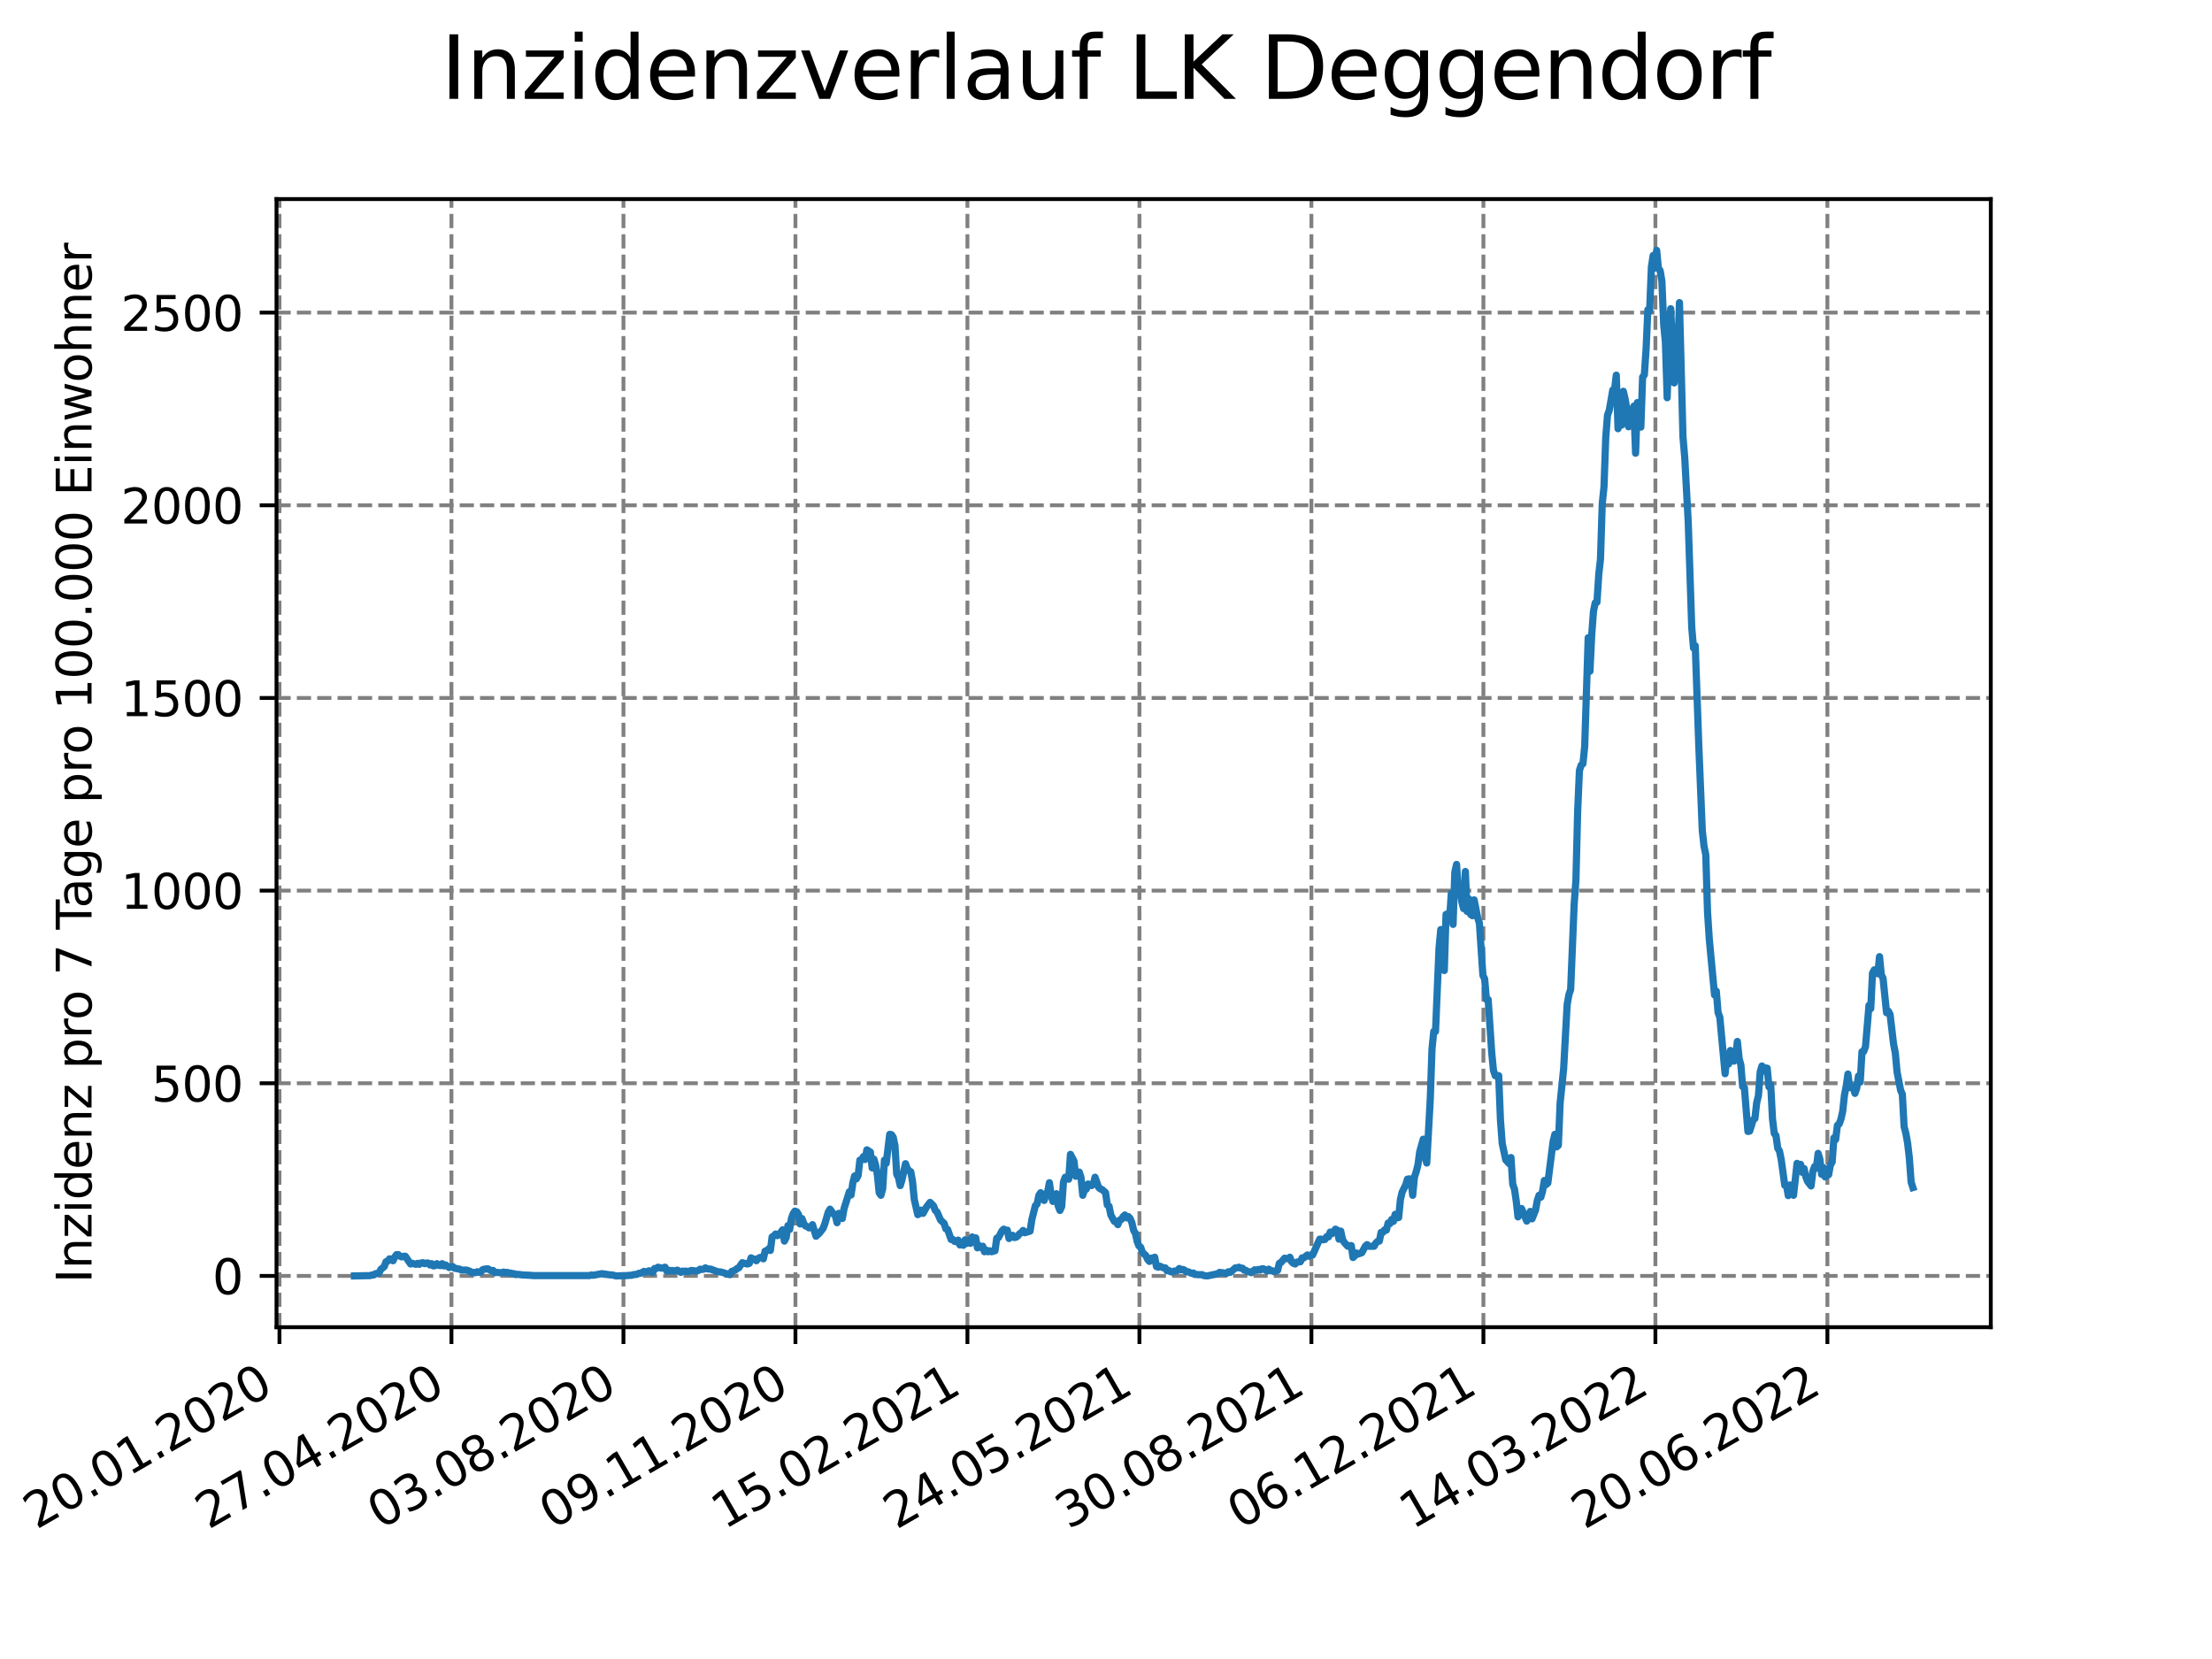 <?xml version="1.0" encoding="utf-8" standalone="no"?>
<!DOCTYPE svg PUBLIC "-//W3C//DTD SVG 1.1//EN"
  "http://www.w3.org/Graphics/SVG/1.1/DTD/svg11.dtd">
<svg xmlns:xlink="http://www.w3.org/1999/xlink" width="460.8pt" height="345.6pt" viewBox="0 0 460.8 345.6" xmlns="http://www.w3.org/2000/svg" version="1.1">
 <defs>
  <style type="text/css">*{stroke-linejoin: round; stroke-linecap: butt}</style>
 </defs>
 <g id="figure_1">
  <g id="patch_1">
   <path d="M 0 345.6 
L 460.8 345.6 
L 460.8 0 
L 0 0 
z
" style="fill: #ffffff"/>
  </g>
  <g id="axes_1">
   <g id="patch_2">
    <path d="M 57.6 276.48 
L 414.72 276.48 
L 414.72 41.472 
L 57.6 41.472 
z
" style="fill: #ffffff"/>
   </g>
   <g id="matplotlib.axis_1">
    <g id="xtick_1">
     <g id="line2d_1">
      <path d="M 58.218 276.48 
L 58.218 41.472 
" clip-path="url(#p5a21e266d2)" style="fill: none; stroke-dasharray: 2.96,1.28; stroke-dashoffset: 0; stroke: #808080; stroke-width: 0.8"/>
     </g>
     <g id="line2d_2">
      <defs>
       <path id="m38a3cfcb8c" d="M 0 0 
L 0 3.5 
" style="stroke: #000000; stroke-width: 0.8"/>
      </defs>
      <g>
       <use xlink:href="#m38a3cfcb8c" x="58.218" y="276.48" style="stroke: #000000; stroke-width: 0.8"/>
      </g>
     </g>
     <g id="text_1">
      <!-- 20.01.2020 -->
      <g transform="translate(7.593 318.689)rotate(-30)scale(0.1 -0.1)">
       <defs>
        <path id="DejaVuSans-32" d="M 1228 531 
L 3431 531 
L 3431 0 
L 469 0 
L 469 531 
Q 828 903 1448 1529 
Q 2069 2156 2228 2338 
Q 2531 2678 2651 2914 
Q 2772 3150 2772 3378 
Q 2772 3750 2511 3984 
Q 2250 4219 1831 4219 
Q 1534 4219 1204 4116 
Q 875 4013 500 3803 
L 500 4441 
Q 881 4594 1212 4672 
Q 1544 4750 1819 4750 
Q 2544 4750 2975 4387 
Q 3406 4025 3406 3419 
Q 3406 3131 3298 2873 
Q 3191 2616 2906 2266 
Q 2828 2175 2409 1742 
Q 1991 1309 1228 531 
z
" transform="scale(0.016)"/>
        <path id="DejaVuSans-30" d="M 2034 4250 
Q 1547 4250 1301 3770 
Q 1056 3291 1056 2328 
Q 1056 1369 1301 889 
Q 1547 409 2034 409 
Q 2525 409 2770 889 
Q 3016 1369 3016 2328 
Q 3016 3291 2770 3770 
Q 2525 4250 2034 4250 
z
M 2034 4750 
Q 2819 4750 3233 4129 
Q 3647 3509 3647 2328 
Q 3647 1150 3233 529 
Q 2819 -91 2034 -91 
Q 1250 -91 836 529 
Q 422 1150 422 2328 
Q 422 3509 836 4129 
Q 1250 4750 2034 4750 
z
" transform="scale(0.016)"/>
        <path id="DejaVuSans-2e" d="M 684 794 
L 1344 794 
L 1344 0 
L 684 0 
L 684 794 
z
" transform="scale(0.016)"/>
        <path id="DejaVuSans-31" d="M 794 531 
L 1825 531 
L 1825 4091 
L 703 3866 
L 703 4441 
L 1819 4666 
L 2450 4666 
L 2450 531 
L 3481 531 
L 3481 0 
L 794 0 
L 794 531 
z
" transform="scale(0.016)"/>
       </defs>
       <use xlink:href="#DejaVuSans-32"/>
       <use xlink:href="#DejaVuSans-30" x="63.623"/>
       <use xlink:href="#DejaVuSans-2e" x="127.246"/>
       <use xlink:href="#DejaVuSans-30" x="159.033"/>
       <use xlink:href="#DejaVuSans-31" x="222.656"/>
       <use xlink:href="#DejaVuSans-2e" x="286.279"/>
       <use xlink:href="#DejaVuSans-32" x="318.066"/>
       <use xlink:href="#DejaVuSans-30" x="381.689"/>
       <use xlink:href="#DejaVuSans-32" x="445.312"/>
       <use xlink:href="#DejaVuSans-30" x="508.936"/>
      </g>
     </g>
    </g>
    <g id="xtick_2">
     <g id="line2d_3">
      <path d="M 94.047 276.48 
L 94.047 41.472 
" clip-path="url(#p5a21e266d2)" style="fill: none; stroke-dasharray: 2.96,1.28; stroke-dashoffset: 0; stroke: #808080; stroke-width: 0.8"/>
     </g>
     <g id="line2d_4">
      <g>
       <use xlink:href="#m38a3cfcb8c" x="94.047" y="276.48" style="stroke: #000000; stroke-width: 0.8"/>
      </g>
     </g>
     <g id="text_2">
      <!-- 27.04.2020 -->
      <g transform="translate(43.422 318.689)rotate(-30)scale(0.1 -0.1)">
       <defs>
        <path id="DejaVuSans-37" d="M 525 4666 
L 3525 4666 
L 3525 4397 
L 1831 0 
L 1172 0 
L 2766 4134 
L 525 4134 
L 525 4666 
z
" transform="scale(0.016)"/>
        <path id="DejaVuSans-34" d="M 2419 4116 
L 825 1625 
L 2419 1625 
L 2419 4116 
z
M 2253 4666 
L 3047 4666 
L 3047 1625 
L 3713 1625 
L 3713 1100 
L 3047 1100 
L 3047 0 
L 2419 0 
L 2419 1100 
L 313 1100 
L 313 1709 
L 2253 4666 
z
" transform="scale(0.016)"/>
       </defs>
       <use xlink:href="#DejaVuSans-32"/>
       <use xlink:href="#DejaVuSans-37" x="63.623"/>
       <use xlink:href="#DejaVuSans-2e" x="127.246"/>
       <use xlink:href="#DejaVuSans-30" x="159.033"/>
       <use xlink:href="#DejaVuSans-34" x="222.656"/>
       <use xlink:href="#DejaVuSans-2e" x="286.279"/>
       <use xlink:href="#DejaVuSans-32" x="318.066"/>
       <use xlink:href="#DejaVuSans-30" x="381.689"/>
       <use xlink:href="#DejaVuSans-32" x="445.312"/>
       <use xlink:href="#DejaVuSans-30" x="508.936"/>
      </g>
     </g>
    </g>
    <g id="xtick_3">
     <g id="line2d_5">
      <path d="M 129.876 276.48 
L 129.876 41.472 
" clip-path="url(#p5a21e266d2)" style="fill: none; stroke-dasharray: 2.96,1.28; stroke-dashoffset: 0; stroke: #808080; stroke-width: 0.8"/>
     </g>
     <g id="line2d_6">
      <g>
       <use xlink:href="#m38a3cfcb8c" x="129.876" y="276.48" style="stroke: #000000; stroke-width: 0.8"/>
      </g>
     </g>
     <g id="text_3">
      <!-- 03.08.2020 -->
      <g transform="translate(79.251 318.689)rotate(-30)scale(0.1 -0.1)">
       <defs>
        <path id="DejaVuSans-33" d="M 2597 2516 
Q 3050 2419 3304 2112 
Q 3559 1806 3559 1356 
Q 3559 666 3084 287 
Q 2609 -91 1734 -91 
Q 1441 -91 1130 -33 
Q 819 25 488 141 
L 488 750 
Q 750 597 1062 519 
Q 1375 441 1716 441 
Q 2309 441 2620 675 
Q 2931 909 2931 1356 
Q 2931 1769 2642 2001 
Q 2353 2234 1838 2234 
L 1294 2234 
L 1294 2753 
L 1863 2753 
Q 2328 2753 2575 2939 
Q 2822 3125 2822 3475 
Q 2822 3834 2567 4026 
Q 2313 4219 1838 4219 
Q 1578 4219 1281 4162 
Q 984 4106 628 3988 
L 628 4550 
Q 988 4650 1302 4700 
Q 1616 4750 1894 4750 
Q 2613 4750 3031 4423 
Q 3450 4097 3450 3541 
Q 3450 3153 3228 2886 
Q 3006 2619 2597 2516 
z
" transform="scale(0.016)"/>
        <path id="DejaVuSans-38" d="M 2034 2216 
Q 1584 2216 1326 1975 
Q 1069 1734 1069 1313 
Q 1069 891 1326 650 
Q 1584 409 2034 409 
Q 2484 409 2743 651 
Q 3003 894 3003 1313 
Q 3003 1734 2745 1975 
Q 2488 2216 2034 2216 
z
M 1403 2484 
Q 997 2584 770 2862 
Q 544 3141 544 3541 
Q 544 4100 942 4425 
Q 1341 4750 2034 4750 
Q 2731 4750 3128 4425 
Q 3525 4100 3525 3541 
Q 3525 3141 3298 2862 
Q 3072 2584 2669 2484 
Q 3125 2378 3379 2068 
Q 3634 1759 3634 1313 
Q 3634 634 3220 271 
Q 2806 -91 2034 -91 
Q 1263 -91 848 271 
Q 434 634 434 1313 
Q 434 1759 690 2068 
Q 947 2378 1403 2484 
z
M 1172 3481 
Q 1172 3119 1398 2916 
Q 1625 2713 2034 2713 
Q 2441 2713 2670 2916 
Q 2900 3119 2900 3481 
Q 2900 3844 2670 4047 
Q 2441 4250 2034 4250 
Q 1625 4250 1398 4047 
Q 1172 3844 1172 3481 
z
" transform="scale(0.016)"/>
       </defs>
       <use xlink:href="#DejaVuSans-30"/>
       <use xlink:href="#DejaVuSans-33" x="63.623"/>
       <use xlink:href="#DejaVuSans-2e" x="127.246"/>
       <use xlink:href="#DejaVuSans-30" x="159.033"/>
       <use xlink:href="#DejaVuSans-38" x="222.656"/>
       <use xlink:href="#DejaVuSans-2e" x="286.279"/>
       <use xlink:href="#DejaVuSans-32" x="318.066"/>
       <use xlink:href="#DejaVuSans-30" x="381.689"/>
       <use xlink:href="#DejaVuSans-32" x="445.312"/>
       <use xlink:href="#DejaVuSans-30" x="508.936"/>
      </g>
     </g>
    </g>
    <g id="xtick_4">
     <g id="line2d_7">
      <path d="M 165.705 276.48 
L 165.705 41.472 
" clip-path="url(#p5a21e266d2)" style="fill: none; stroke-dasharray: 2.96,1.28; stroke-dashoffset: 0; stroke: #808080; stroke-width: 0.8"/>
     </g>
     <g id="line2d_8">
      <g>
       <use xlink:href="#m38a3cfcb8c" x="165.705" y="276.48" style="stroke: #000000; stroke-width: 0.8"/>
      </g>
     </g>
     <g id="text_4">
      <!-- 09.11.2020 -->
      <g transform="translate(115.08 318.689)rotate(-30)scale(0.1 -0.1)">
       <defs>
        <path id="DejaVuSans-39" d="M 703 97 
L 703 672 
Q 941 559 1184 500 
Q 1428 441 1663 441 
Q 2288 441 2617 861 
Q 2947 1281 2994 2138 
Q 2813 1869 2534 1725 
Q 2256 1581 1919 1581 
Q 1219 1581 811 2004 
Q 403 2428 403 3163 
Q 403 3881 828 4315 
Q 1253 4750 1959 4750 
Q 2769 4750 3195 4129 
Q 3622 3509 3622 2328 
Q 3622 1225 3098 567 
Q 2575 -91 1691 -91 
Q 1453 -91 1209 -44 
Q 966 3 703 97 
z
M 1959 2075 
Q 2384 2075 2632 2365 
Q 2881 2656 2881 3163 
Q 2881 3666 2632 3958 
Q 2384 4250 1959 4250 
Q 1534 4250 1286 3958 
Q 1038 3666 1038 3163 
Q 1038 2656 1286 2365 
Q 1534 2075 1959 2075 
z
" transform="scale(0.016)"/>
       </defs>
       <use xlink:href="#DejaVuSans-30"/>
       <use xlink:href="#DejaVuSans-39" x="63.623"/>
       <use xlink:href="#DejaVuSans-2e" x="127.246"/>
       <use xlink:href="#DejaVuSans-31" x="159.033"/>
       <use xlink:href="#DejaVuSans-31" x="222.656"/>
       <use xlink:href="#DejaVuSans-2e" x="286.279"/>
       <use xlink:href="#DejaVuSans-32" x="318.066"/>
       <use xlink:href="#DejaVuSans-30" x="381.689"/>
       <use xlink:href="#DejaVuSans-32" x="445.312"/>
       <use xlink:href="#DejaVuSans-30" x="508.936"/>
      </g>
     </g>
    </g>
    <g id="xtick_5">
     <g id="line2d_9">
      <path d="M 201.534 276.48 
L 201.534 41.472 
" clip-path="url(#p5a21e266d2)" style="fill: none; stroke-dasharray: 2.96,1.28; stroke-dashoffset: 0; stroke: #808080; stroke-width: 0.8"/>
     </g>
     <g id="line2d_10">
      <g>
       <use xlink:href="#m38a3cfcb8c" x="201.534" y="276.48" style="stroke: #000000; stroke-width: 0.8"/>
      </g>
     </g>
     <g id="text_5">
      <!-- 15.02.2021 -->
      <g transform="translate(150.909 318.689)rotate(-30)scale(0.1 -0.1)">
       <defs>
        <path id="DejaVuSans-35" d="M 691 4666 
L 3169 4666 
L 3169 4134 
L 1269 4134 
L 1269 2991 
Q 1406 3038 1543 3061 
Q 1681 3084 1819 3084 
Q 2600 3084 3056 2656 
Q 3513 2228 3513 1497 
Q 3513 744 3044 326 
Q 2575 -91 1722 -91 
Q 1428 -91 1123 -41 
Q 819 9 494 109 
L 494 744 
Q 775 591 1075 516 
Q 1375 441 1709 441 
Q 2250 441 2565 725 
Q 2881 1009 2881 1497 
Q 2881 1984 2565 2268 
Q 2250 2553 1709 2553 
Q 1456 2553 1204 2497 
Q 953 2441 691 2322 
L 691 4666 
z
" transform="scale(0.016)"/>
       </defs>
       <use xlink:href="#DejaVuSans-31"/>
       <use xlink:href="#DejaVuSans-35" x="63.623"/>
       <use xlink:href="#DejaVuSans-2e" x="127.246"/>
       <use xlink:href="#DejaVuSans-30" x="159.033"/>
       <use xlink:href="#DejaVuSans-32" x="222.656"/>
       <use xlink:href="#DejaVuSans-2e" x="286.279"/>
       <use xlink:href="#DejaVuSans-32" x="318.066"/>
       <use xlink:href="#DejaVuSans-30" x="381.689"/>
       <use xlink:href="#DejaVuSans-32" x="445.312"/>
       <use xlink:href="#DejaVuSans-31" x="508.936"/>
      </g>
     </g>
    </g>
    <g id="xtick_6">
     <g id="line2d_11">
      <path d="M 237.363 276.48 
L 237.363 41.472 
" clip-path="url(#p5a21e266d2)" style="fill: none; stroke-dasharray: 2.96,1.28; stroke-dashoffset: 0; stroke: #808080; stroke-width: 0.8"/>
     </g>
     <g id="line2d_12">
      <g>
       <use xlink:href="#m38a3cfcb8c" x="237.363" y="276.48" style="stroke: #000000; stroke-width: 0.8"/>
      </g>
     </g>
     <g id="text_6">
      <!-- 24.05.2021 -->
      <g transform="translate(186.738 318.689)rotate(-30)scale(0.1 -0.1)">
       <use xlink:href="#DejaVuSans-32"/>
       <use xlink:href="#DejaVuSans-34" x="63.623"/>
       <use xlink:href="#DejaVuSans-2e" x="127.246"/>
       <use xlink:href="#DejaVuSans-30" x="159.033"/>
       <use xlink:href="#DejaVuSans-35" x="222.656"/>
       <use xlink:href="#DejaVuSans-2e" x="286.279"/>
       <use xlink:href="#DejaVuSans-32" x="318.066"/>
       <use xlink:href="#DejaVuSans-30" x="381.689"/>
       <use xlink:href="#DejaVuSans-32" x="445.312"/>
       <use xlink:href="#DejaVuSans-31" x="508.936"/>
      </g>
     </g>
    </g>
    <g id="xtick_7">
     <g id="line2d_13">
      <path d="M 273.192 276.48 
L 273.192 41.472 
" clip-path="url(#p5a21e266d2)" style="fill: none; stroke-dasharray: 2.96,1.28; stroke-dashoffset: 0; stroke: #808080; stroke-width: 0.8"/>
     </g>
     <g id="line2d_14">
      <g>
       <use xlink:href="#m38a3cfcb8c" x="273.192" y="276.48" style="stroke: #000000; stroke-width: 0.8"/>
      </g>
     </g>
     <g id="text_7">
      <!-- 30.08.2021 -->
      <g transform="translate(222.567 318.689)rotate(-30)scale(0.1 -0.1)">
       <use xlink:href="#DejaVuSans-33"/>
       <use xlink:href="#DejaVuSans-30" x="63.623"/>
       <use xlink:href="#DejaVuSans-2e" x="127.246"/>
       <use xlink:href="#DejaVuSans-30" x="159.033"/>
       <use xlink:href="#DejaVuSans-38" x="222.656"/>
       <use xlink:href="#DejaVuSans-2e" x="286.279"/>
       <use xlink:href="#DejaVuSans-32" x="318.066"/>
       <use xlink:href="#DejaVuSans-30" x="381.689"/>
       <use xlink:href="#DejaVuSans-32" x="445.312"/>
       <use xlink:href="#DejaVuSans-31" x="508.936"/>
      </g>
     </g>
    </g>
    <g id="xtick_8">
     <g id="line2d_15">
      <path d="M 309.021 276.48 
L 309.021 41.472 
" clip-path="url(#p5a21e266d2)" style="fill: none; stroke-dasharray: 2.96,1.28; stroke-dashoffset: 0; stroke: #808080; stroke-width: 0.8"/>
     </g>
     <g id="line2d_16">
      <g>
       <use xlink:href="#m38a3cfcb8c" x="309.021" y="276.48" style="stroke: #000000; stroke-width: 0.8"/>
      </g>
     </g>
     <g id="text_8">
      <!-- 06.12.2021 -->
      <g transform="translate(258.396 318.689)rotate(-30)scale(0.1 -0.1)">
       <defs>
        <path id="DejaVuSans-36" d="M 2113 2584 
Q 1688 2584 1439 2293 
Q 1191 2003 1191 1497 
Q 1191 994 1439 701 
Q 1688 409 2113 409 
Q 2538 409 2786 701 
Q 3034 994 3034 1497 
Q 3034 2003 2786 2293 
Q 2538 2584 2113 2584 
z
M 3366 4563 
L 3366 3988 
Q 3128 4100 2886 4159 
Q 2644 4219 2406 4219 
Q 1781 4219 1451 3797 
Q 1122 3375 1075 2522 
Q 1259 2794 1537 2939 
Q 1816 3084 2150 3084 
Q 2853 3084 3261 2657 
Q 3669 2231 3669 1497 
Q 3669 778 3244 343 
Q 2819 -91 2113 -91 
Q 1303 -91 875 529 
Q 447 1150 447 2328 
Q 447 3434 972 4092 
Q 1497 4750 2381 4750 
Q 2619 4750 2861 4703 
Q 3103 4656 3366 4563 
z
" transform="scale(0.016)"/>
       </defs>
       <use xlink:href="#DejaVuSans-30"/>
       <use xlink:href="#DejaVuSans-36" x="63.623"/>
       <use xlink:href="#DejaVuSans-2e" x="127.246"/>
       <use xlink:href="#DejaVuSans-31" x="159.033"/>
       <use xlink:href="#DejaVuSans-32" x="222.656"/>
       <use xlink:href="#DejaVuSans-2e" x="286.279"/>
       <use xlink:href="#DejaVuSans-32" x="318.066"/>
       <use xlink:href="#DejaVuSans-30" x="381.689"/>
       <use xlink:href="#DejaVuSans-32" x="445.312"/>
       <use xlink:href="#DejaVuSans-31" x="508.936"/>
      </g>
     </g>
    </g>
    <g id="xtick_9">
     <g id="line2d_17">
      <path d="M 344.85 276.48 
L 344.85 41.472 
" clip-path="url(#p5a21e266d2)" style="fill: none; stroke-dasharray: 2.96,1.28; stroke-dashoffset: 0; stroke: #808080; stroke-width: 0.8"/>
     </g>
     <g id="line2d_18">
      <g>
       <use xlink:href="#m38a3cfcb8c" x="344.85" y="276.48" style="stroke: #000000; stroke-width: 0.8"/>
      </g>
     </g>
     <g id="text_9">
      <!-- 14.03.2022 -->
      <g transform="translate(294.225 318.689)rotate(-30)scale(0.1 -0.1)">
       <use xlink:href="#DejaVuSans-31"/>
       <use xlink:href="#DejaVuSans-34" x="63.623"/>
       <use xlink:href="#DejaVuSans-2e" x="127.246"/>
       <use xlink:href="#DejaVuSans-30" x="159.033"/>
       <use xlink:href="#DejaVuSans-33" x="222.656"/>
       <use xlink:href="#DejaVuSans-2e" x="286.279"/>
       <use xlink:href="#DejaVuSans-32" x="318.066"/>
       <use xlink:href="#DejaVuSans-30" x="381.689"/>
       <use xlink:href="#DejaVuSans-32" x="445.312"/>
       <use xlink:href="#DejaVuSans-32" x="508.936"/>
      </g>
     </g>
    </g>
    <g id="xtick_10">
     <g id="line2d_19">
      <path d="M 380.679 276.48 
L 380.679 41.472 
" clip-path="url(#p5a21e266d2)" style="fill: none; stroke-dasharray: 2.96,1.28; stroke-dashoffset: 0; stroke: #808080; stroke-width: 0.8"/>
     </g>
     <g id="line2d_20">
      <g>
       <use xlink:href="#m38a3cfcb8c" x="380.679" y="276.48" style="stroke: #000000; stroke-width: 0.8"/>
      </g>
     </g>
     <g id="text_10">
      <!-- 20.06.2022 -->
      <g transform="translate(330.054 318.689)rotate(-30)scale(0.1 -0.1)">
       <use xlink:href="#DejaVuSans-32"/>
       <use xlink:href="#DejaVuSans-30" x="63.623"/>
       <use xlink:href="#DejaVuSans-2e" x="127.246"/>
       <use xlink:href="#DejaVuSans-30" x="159.033"/>
       <use xlink:href="#DejaVuSans-36" x="222.656"/>
       <use xlink:href="#DejaVuSans-2e" x="286.279"/>
       <use xlink:href="#DejaVuSans-32" x="318.066"/>
       <use xlink:href="#DejaVuSans-30" x="381.689"/>
       <use xlink:href="#DejaVuSans-32" x="445.312"/>
       <use xlink:href="#DejaVuSans-32" x="508.936"/>
      </g>
     </g>
    </g>
   </g>
   <g id="matplotlib.axis_2">
    <g id="ytick_1">
     <g id="line2d_21">
      <path d="M 57.6 265.798 
L 414.72 265.798 
" clip-path="url(#p5a21e266d2)" style="fill: none; stroke-dasharray: 2.96,1.28; stroke-dashoffset: 0; stroke: #808080; stroke-width: 0.8"/>
     </g>
     <g id="line2d_22">
      <defs>
       <path id="mb27026af29" d="M 0 0 
L -3.5 0 
" style="stroke: #000000; stroke-width: 0.8"/>
      </defs>
      <g>
       <use xlink:href="#mb27026af29" x="57.6" y="265.798" style="stroke: #000000; stroke-width: 0.8"/>
      </g>
     </g>
     <g id="text_11">
      <!-- 0 -->
      <g transform="translate(44.237 269.597)scale(0.1 -0.1)">
       <use xlink:href="#DejaVuSans-30"/>
      </g>
     </g>
    </g>
    <g id="ytick_2">
     <g id="line2d_23">
      <path d="M 57.6 225.663 
L 414.72 225.663 
" clip-path="url(#p5a21e266d2)" style="fill: none; stroke-dasharray: 2.96,1.28; stroke-dashoffset: 0; stroke: #808080; stroke-width: 0.8"/>
     </g>
     <g id="line2d_24">
      <g>
       <use xlink:href="#mb27026af29" x="57.6" y="225.663" style="stroke: #000000; stroke-width: 0.8"/>
      </g>
     </g>
     <g id="text_12">
      <!-- 500 -->
      <g transform="translate(31.512 229.462)scale(0.1 -0.1)">
       <use xlink:href="#DejaVuSans-35"/>
       <use xlink:href="#DejaVuSans-30" x="63.623"/>
       <use xlink:href="#DejaVuSans-30" x="127.246"/>
      </g>
     </g>
    </g>
    <g id="ytick_3">
     <g id="line2d_25">
      <path d="M 57.6 185.528 
L 414.72 185.528 
" clip-path="url(#p5a21e266d2)" style="fill: none; stroke-dasharray: 2.96,1.28; stroke-dashoffset: 0; stroke: #808080; stroke-width: 0.8"/>
     </g>
     <g id="line2d_26">
      <g>
       <use xlink:href="#mb27026af29" x="57.6" y="185.528" style="stroke: #000000; stroke-width: 0.8"/>
      </g>
     </g>
     <g id="text_13">
      <!-- 1000 -->
      <g transform="translate(25.15 189.327)scale(0.1 -0.1)">
       <use xlink:href="#DejaVuSans-31"/>
       <use xlink:href="#DejaVuSans-30" x="63.623"/>
       <use xlink:href="#DejaVuSans-30" x="127.246"/>
       <use xlink:href="#DejaVuSans-30" x="190.869"/>
      </g>
     </g>
    </g>
    <g id="ytick_4">
     <g id="line2d_27">
      <path d="M 57.6 145.394 
L 414.72 145.394 
" clip-path="url(#p5a21e266d2)" style="fill: none; stroke-dasharray: 2.96,1.28; stroke-dashoffset: 0; stroke: #808080; stroke-width: 0.8"/>
     </g>
     <g id="line2d_28">
      <g>
       <use xlink:href="#mb27026af29" x="57.6" y="145.394" style="stroke: #000000; stroke-width: 0.8"/>
      </g>
     </g>
     <g id="text_14">
      <!-- 1500 -->
      <g transform="translate(25.15 149.193)scale(0.1 -0.1)">
       <use xlink:href="#DejaVuSans-31"/>
       <use xlink:href="#DejaVuSans-35" x="63.623"/>
       <use xlink:href="#DejaVuSans-30" x="127.246"/>
       <use xlink:href="#DejaVuSans-30" x="190.869"/>
      </g>
     </g>
    </g>
    <g id="ytick_5">
     <g id="line2d_29">
      <path d="M 57.6 105.259 
L 414.72 105.259 
" clip-path="url(#p5a21e266d2)" style="fill: none; stroke-dasharray: 2.96,1.28; stroke-dashoffset: 0; stroke: #808080; stroke-width: 0.8"/>
     </g>
     <g id="line2d_30">
      <g>
       <use xlink:href="#mb27026af29" x="57.6" y="105.259" style="stroke: #000000; stroke-width: 0.8"/>
      </g>
     </g>
     <g id="text_15">
      <!-- 2000 -->
      <g transform="translate(25.15 109.058)scale(0.1 -0.1)">
       <use xlink:href="#DejaVuSans-32"/>
       <use xlink:href="#DejaVuSans-30" x="63.623"/>
       <use xlink:href="#DejaVuSans-30" x="127.246"/>
       <use xlink:href="#DejaVuSans-30" x="190.869"/>
      </g>
     </g>
    </g>
    <g id="ytick_6">
     <g id="line2d_31">
      <path d="M 57.6 65.124 
L 414.72 65.124 
" clip-path="url(#p5a21e266d2)" style="fill: none; stroke-dasharray: 2.96,1.28; stroke-dashoffset: 0; stroke: #808080; stroke-width: 0.8"/>
     </g>
     <g id="line2d_32">
      <g>
       <use xlink:href="#mb27026af29" x="57.6" y="65.124" style="stroke: #000000; stroke-width: 0.8"/>
      </g>
     </g>
     <g id="text_16">
      <!-- 2500 -->
      <g transform="translate(25.15 68.923)scale(0.1 -0.1)">
       <use xlink:href="#DejaVuSans-32"/>
       <use xlink:href="#DejaVuSans-35" x="63.623"/>
       <use xlink:href="#DejaVuSans-30" x="127.246"/>
       <use xlink:href="#DejaVuSans-30" x="190.869"/>
      </g>
     </g>
    </g>
    <g id="text_17">
     <!-- Inzidenz pro 7 Tage pro 100.000 Einwohner -->
     <g transform="translate(19.07 267.301)rotate(-90)scale(0.1 -0.1)">
      <defs>
       <path id="DejaVuSans-49" d="M 628 4666 
L 1259 4666 
L 1259 0 
L 628 0 
L 628 4666 
z
" transform="scale(0.016)"/>
       <path id="DejaVuSans-6e" d="M 3513 2113 
L 3513 0 
L 2938 0 
L 2938 2094 
Q 2938 2591 2744 2837 
Q 2550 3084 2163 3084 
Q 1697 3084 1428 2787 
Q 1159 2491 1159 1978 
L 1159 0 
L 581 0 
L 581 3500 
L 1159 3500 
L 1159 2956 
Q 1366 3272 1645 3428 
Q 1925 3584 2291 3584 
Q 2894 3584 3203 3211 
Q 3513 2838 3513 2113 
z
" transform="scale(0.016)"/>
       <path id="DejaVuSans-7a" d="M 353 3500 
L 3084 3500 
L 3084 2975 
L 922 459 
L 3084 459 
L 3084 0 
L 275 0 
L 275 525 
L 2438 3041 
L 353 3041 
L 353 3500 
z
" transform="scale(0.016)"/>
       <path id="DejaVuSans-69" d="M 603 3500 
L 1178 3500 
L 1178 0 
L 603 0 
L 603 3500 
z
M 603 4863 
L 1178 4863 
L 1178 4134 
L 603 4134 
L 603 4863 
z
" transform="scale(0.016)"/>
       <path id="DejaVuSans-64" d="M 2906 2969 
L 2906 4863 
L 3481 4863 
L 3481 0 
L 2906 0 
L 2906 525 
Q 2725 213 2448 61 
Q 2172 -91 1784 -91 
Q 1150 -91 751 415 
Q 353 922 353 1747 
Q 353 2572 751 3078 
Q 1150 3584 1784 3584 
Q 2172 3584 2448 3432 
Q 2725 3281 2906 2969 
z
M 947 1747 
Q 947 1113 1208 752 
Q 1469 391 1925 391 
Q 2381 391 2643 752 
Q 2906 1113 2906 1747 
Q 2906 2381 2643 2742 
Q 2381 3103 1925 3103 
Q 1469 3103 1208 2742 
Q 947 2381 947 1747 
z
" transform="scale(0.016)"/>
       <path id="DejaVuSans-65" d="M 3597 1894 
L 3597 1613 
L 953 1613 
Q 991 1019 1311 708 
Q 1631 397 2203 397 
Q 2534 397 2845 478 
Q 3156 559 3463 722 
L 3463 178 
Q 3153 47 2828 -22 
Q 2503 -91 2169 -91 
Q 1331 -91 842 396 
Q 353 884 353 1716 
Q 353 2575 817 3079 
Q 1281 3584 2069 3584 
Q 2775 3584 3186 3129 
Q 3597 2675 3597 1894 
z
M 3022 2063 
Q 3016 2534 2758 2815 
Q 2500 3097 2075 3097 
Q 1594 3097 1305 2825 
Q 1016 2553 972 2059 
L 3022 2063 
z
" transform="scale(0.016)"/>
       <path id="DejaVuSans-20" transform="scale(0.016)"/>
       <path id="DejaVuSans-70" d="M 1159 525 
L 1159 -1331 
L 581 -1331 
L 581 3500 
L 1159 3500 
L 1159 2969 
Q 1341 3281 1617 3432 
Q 1894 3584 2278 3584 
Q 2916 3584 3314 3078 
Q 3713 2572 3713 1747 
Q 3713 922 3314 415 
Q 2916 -91 2278 -91 
Q 1894 -91 1617 61 
Q 1341 213 1159 525 
z
M 3116 1747 
Q 3116 2381 2855 2742 
Q 2594 3103 2138 3103 
Q 1681 3103 1420 2742 
Q 1159 2381 1159 1747 
Q 1159 1113 1420 752 
Q 1681 391 2138 391 
Q 2594 391 2855 752 
Q 3116 1113 3116 1747 
z
" transform="scale(0.016)"/>
       <path id="DejaVuSans-72" d="M 2631 2963 
Q 2534 3019 2420 3045 
Q 2306 3072 2169 3072 
Q 1681 3072 1420 2755 
Q 1159 2438 1159 1844 
L 1159 0 
L 581 0 
L 581 3500 
L 1159 3500 
L 1159 2956 
Q 1341 3275 1631 3429 
Q 1922 3584 2338 3584 
Q 2397 3584 2469 3576 
Q 2541 3569 2628 3553 
L 2631 2963 
z
" transform="scale(0.016)"/>
       <path id="DejaVuSans-6f" d="M 1959 3097 
Q 1497 3097 1228 2736 
Q 959 2375 959 1747 
Q 959 1119 1226 758 
Q 1494 397 1959 397 
Q 2419 397 2687 759 
Q 2956 1122 2956 1747 
Q 2956 2369 2687 2733 
Q 2419 3097 1959 3097 
z
M 1959 3584 
Q 2709 3584 3137 3096 
Q 3566 2609 3566 1747 
Q 3566 888 3137 398 
Q 2709 -91 1959 -91 
Q 1206 -91 779 398 
Q 353 888 353 1747 
Q 353 2609 779 3096 
Q 1206 3584 1959 3584 
z
" transform="scale(0.016)"/>
       <path id="DejaVuSans-54" d="M -19 4666 
L 3928 4666 
L 3928 4134 
L 2272 4134 
L 2272 0 
L 1638 0 
L 1638 4134 
L -19 4134 
L -19 4666 
z
" transform="scale(0.016)"/>
       <path id="DejaVuSans-61" d="M 2194 1759 
Q 1497 1759 1228 1600 
Q 959 1441 959 1056 
Q 959 750 1161 570 
Q 1363 391 1709 391 
Q 2188 391 2477 730 
Q 2766 1069 2766 1631 
L 2766 1759 
L 2194 1759 
z
M 3341 1997 
L 3341 0 
L 2766 0 
L 2766 531 
Q 2569 213 2275 61 
Q 1981 -91 1556 -91 
Q 1019 -91 701 211 
Q 384 513 384 1019 
Q 384 1609 779 1909 
Q 1175 2209 1959 2209 
L 2766 2209 
L 2766 2266 
Q 2766 2663 2505 2880 
Q 2244 3097 1772 3097 
Q 1472 3097 1187 3025 
Q 903 2953 641 2809 
L 641 3341 
Q 956 3463 1253 3523 
Q 1550 3584 1831 3584 
Q 2591 3584 2966 3190 
Q 3341 2797 3341 1997 
z
" transform="scale(0.016)"/>
       <path id="DejaVuSans-67" d="M 2906 1791 
Q 2906 2416 2648 2759 
Q 2391 3103 1925 3103 
Q 1463 3103 1205 2759 
Q 947 2416 947 1791 
Q 947 1169 1205 825 
Q 1463 481 1925 481 
Q 2391 481 2648 825 
Q 2906 1169 2906 1791 
z
M 3481 434 
Q 3481 -459 3084 -895 
Q 2688 -1331 1869 -1331 
Q 1566 -1331 1297 -1286 
Q 1028 -1241 775 -1147 
L 775 -588 
Q 1028 -725 1275 -790 
Q 1522 -856 1778 -856 
Q 2344 -856 2625 -561 
Q 2906 -266 2906 331 
L 2906 616 
Q 2728 306 2450 153 
Q 2172 0 1784 0 
Q 1141 0 747 490 
Q 353 981 353 1791 
Q 353 2603 747 3093 
Q 1141 3584 1784 3584 
Q 2172 3584 2450 3431 
Q 2728 3278 2906 2969 
L 2906 3500 
L 3481 3500 
L 3481 434 
z
" transform="scale(0.016)"/>
       <path id="DejaVuSans-45" d="M 628 4666 
L 3578 4666 
L 3578 4134 
L 1259 4134 
L 1259 2753 
L 3481 2753 
L 3481 2222 
L 1259 2222 
L 1259 531 
L 3634 531 
L 3634 0 
L 628 0 
L 628 4666 
z
" transform="scale(0.016)"/>
       <path id="DejaVuSans-77" d="M 269 3500 
L 844 3500 
L 1563 769 
L 2278 3500 
L 2956 3500 
L 3675 769 
L 4391 3500 
L 4966 3500 
L 4050 0 
L 3372 0 
L 2619 2869 
L 1863 0 
L 1184 0 
L 269 3500 
z
" transform="scale(0.016)"/>
       <path id="DejaVuSans-68" d="M 3513 2113 
L 3513 0 
L 2938 0 
L 2938 2094 
Q 2938 2591 2744 2837 
Q 2550 3084 2163 3084 
Q 1697 3084 1428 2787 
Q 1159 2491 1159 1978 
L 1159 0 
L 581 0 
L 581 4863 
L 1159 4863 
L 1159 2956 
Q 1366 3272 1645 3428 
Q 1925 3584 2291 3584 
Q 2894 3584 3203 3211 
Q 3513 2838 3513 2113 
z
" transform="scale(0.016)"/>
      </defs>
      <use xlink:href="#DejaVuSans-49"/>
      <use xlink:href="#DejaVuSans-6e" x="29.492"/>
      <use xlink:href="#DejaVuSans-7a" x="92.871"/>
      <use xlink:href="#DejaVuSans-69" x="145.361"/>
      <use xlink:href="#DejaVuSans-64" x="173.145"/>
      <use xlink:href="#DejaVuSans-65" x="236.621"/>
      <use xlink:href="#DejaVuSans-6e" x="298.145"/>
      <use xlink:href="#DejaVuSans-7a" x="361.523"/>
      <use xlink:href="#DejaVuSans-20" x="414.014"/>
      <use xlink:href="#DejaVuSans-70" x="445.801"/>
      <use xlink:href="#DejaVuSans-72" x="509.277"/>
      <use xlink:href="#DejaVuSans-6f" x="548.141"/>
      <use xlink:href="#DejaVuSans-20" x="609.322"/>
      <use xlink:href="#DejaVuSans-37" x="641.109"/>
      <use xlink:href="#DejaVuSans-20" x="704.732"/>
      <use xlink:href="#DejaVuSans-54" x="736.52"/>
      <use xlink:href="#DejaVuSans-61" x="781.104"/>
      <use xlink:href="#DejaVuSans-67" x="842.383"/>
      <use xlink:href="#DejaVuSans-65" x="905.859"/>
      <use xlink:href="#DejaVuSans-20" x="967.383"/>
      <use xlink:href="#DejaVuSans-70" x="999.17"/>
      <use xlink:href="#DejaVuSans-72" x="1062.646"/>
      <use xlink:href="#DejaVuSans-6f" x="1101.51"/>
      <use xlink:href="#DejaVuSans-20" x="1162.691"/>
      <use xlink:href="#DejaVuSans-31" x="1194.479"/>
      <use xlink:href="#DejaVuSans-30" x="1258.102"/>
      <use xlink:href="#DejaVuSans-30" x="1321.725"/>
      <use xlink:href="#DejaVuSans-2e" x="1385.348"/>
      <use xlink:href="#DejaVuSans-30" x="1417.135"/>
      <use xlink:href="#DejaVuSans-30" x="1480.758"/>
      <use xlink:href="#DejaVuSans-30" x="1544.381"/>
      <use xlink:href="#DejaVuSans-20" x="1608.004"/>
      <use xlink:href="#DejaVuSans-45" x="1639.791"/>
      <use xlink:href="#DejaVuSans-69" x="1702.975"/>
      <use xlink:href="#DejaVuSans-6e" x="1730.758"/>
      <use xlink:href="#DejaVuSans-77" x="1794.137"/>
      <use xlink:href="#DejaVuSans-6f" x="1875.924"/>
      <use xlink:href="#DejaVuSans-68" x="1937.105"/>
      <use xlink:href="#DejaVuSans-6e" x="2000.484"/>
      <use xlink:href="#DejaVuSans-65" x="2063.863"/>
      <use xlink:href="#DejaVuSans-72" x="2125.387"/>
     </g>
    </g>
   </g>
   <g id="line2d_33">
    <path d="M 73.833 265.798 
L 77.123 265.731 
L 77.489 265.596 
L 77.854 265.596 
L 78.22 265.328 
L 78.586 265.328 
L 78.951 265.193 
L 79.317 264.454 
L 80.048 263.849 
L 80.414 262.842 
L 80.779 262.707 
L 81.145 262.237 
L 81.51 262.304 
L 81.876 262.64 
L 82.242 261.834 
L 82.607 261.364 
L 82.973 261.364 
L 83.338 261.7 
L 83.704 261.834 
L 84.07 261.7 
L 84.435 261.7 
L 85.532 263.312 
L 85.898 263.178 
L 86.629 263.379 
L 86.994 263.178 
L 87.36 263.379 
L 87.726 263.11 
L 88.091 263.043 
L 88.457 263.245 
L 88.822 263.11 
L 89.188 263.11 
L 89.554 263.514 
L 89.919 263.245 
L 90.285 263.715 
L 90.65 263.648 
L 91.016 263.245 
L 91.382 263.581 
L 91.747 263.648 
L 92.113 263.245 
L 92.478 263.715 
L 92.844 263.514 
L 93.575 264.051 
L 94.306 263.849 
L 94.672 264.185 
L 95.769 264.387 
L 96.134 264.589 
L 97.231 264.589 
L 97.962 264.857 
L 98.328 265.126 
L 98.694 265.059 
L 99.059 265.126 
L 99.425 264.924 
L 99.79 265.059 
L 100.156 264.992 
L 100.522 264.521 
L 100.887 264.387 
L 101.618 264.32 
L 102.35 264.723 
L 102.715 264.656 
L 103.081 265.126 
L 103.446 265.059 
L 104.178 265.126 
L 104.543 265.126 
L 104.909 264.992 
L 105.274 265.126 
L 105.64 265.059 
L 106.006 265.193 
L 106.371 265.193 
L 106.737 265.328 
L 107.103 265.328 
L 107.468 265.529 
L 107.834 265.462 
L 108.931 265.596 
L 110.393 265.663 
L 111.124 265.731 
L 122.823 265.731 
L 123.189 265.596 
L 123.555 265.663 
L 125.383 265.328 
L 127.211 265.596 
L 127.576 265.596 
L 128.307 265.798 
L 130.501 265.731 
L 131.232 265.663 
L 131.598 265.663 
L 131.963 265.529 
L 132.695 265.462 
L 133.06 265.26 
L 133.426 265.26 
L 134.157 264.857 
L 134.523 264.992 
L 135.254 264.723 
L 135.619 264.992 
L 135.985 265.059 
L 136.351 264.253 
L 136.716 264.253 
L 137.082 263.984 
L 137.813 264.185 
L 138.544 263.984 
L 138.91 264.79 
L 139.275 264.589 
L 139.641 264.79 
L 140.007 264.656 
L 140.372 264.79 
L 141.103 264.589 
L 141.835 265.059 
L 142.2 264.79 
L 142.566 264.857 
L 142.931 264.79 
L 143.297 264.924 
L 144.028 264.656 
L 145.125 264.79 
L 145.491 264.656 
L 145.856 264.387 
L 146.222 264.454 
L 146.588 264.387 
L 146.953 264.118 
L 147.319 264.32 
L 148.05 264.387 
L 149.512 264.924 
L 150.244 264.992 
L 151.34 265.328 
L 152.072 265.529 
L 152.437 264.857 
L 153.168 264.589 
L 153.534 264.253 
L 153.9 264.118 
L 154.631 263.043 
L 155.362 263.245 
L 155.728 263.312 
L 156.093 263.178 
L 156.459 262.036 
L 156.824 262.237 
L 157.19 262.304 
L 157.556 262.64 
L 157.921 262.17 
L 158.287 261.968 
L 158.652 261.901 
L 159.018 262.237 
L 159.384 260.625 
L 159.749 260.558 
L 160.115 260.154 
L 160.48 260.49 
L 160.846 257.669 
L 161.212 257.467 
L 161.577 257.064 
L 161.943 257.4 
L 162.308 257.198 
L 163.04 256.191 
L 163.405 258.542 
L 163.771 257.803 
L 164.136 255.317 
L 164.502 256.123 
L 164.868 253.839 
L 165.233 252.831 
L 165.599 252.294 
L 165.964 252.428 
L 166.33 252.966 
L 166.696 254.981 
L 167.061 253.839 
L 167.427 254.847 
L 167.792 255.384 
L 168.158 255.519 
L 168.524 255.787 
L 168.889 255.72 
L 169.255 255.116 
L 169.986 257.534 
L 170.717 256.862 
L 171.448 255.922 
L 171.814 254.981 
L 172.545 252.495 
L 172.911 251.891 
L 173.642 252.899 
L 174.008 253.167 
L 174.373 254.713 
L 174.739 252.764 
L 175.104 253.1 
L 175.47 253.839 
L 175.836 251.756 
L 176.932 248.263 
L 177.298 248.935 
L 177.664 246.382 
L 178.029 244.971 
L 178.395 245.576 
L 178.76 244.904 
L 179.126 241.679 
L 179.492 241.612 
L 179.857 240.94 
L 180.223 241.545 
L 180.589 239.529 
L 181.32 239.999 
L 181.685 243.291 
L 182.051 241.477 
L 182.417 242.754 
L 182.782 244.837 
L 183.148 248.464 
L 183.513 249.002 
L 183.879 247.658 
L 184.245 241.679 
L 184.61 242.351 
L 185.341 236.304 
L 185.707 236.371 
L 186.073 236.909 
L 186.438 238.656 
L 186.804 244.635 
L 187.169 245.307 
L 187.535 246.986 
L 187.901 245.777 
L 188.632 242.418 
L 188.997 243.426 
L 189.363 243.896 
L 189.729 244.098 
L 190.094 246.113 
L 190.46 249.875 
L 191.191 253.033 
L 191.557 252.831 
L 191.922 252.092 
L 192.288 252.764 
L 193.019 251.421 
L 193.75 250.48 
L 194.481 251.219 
L 194.847 252.16 
L 195.213 252.495 
L 195.944 254.175 
L 196.675 254.847 
L 197.041 255.989 
L 197.406 256.123 
L 198.137 258.206 
L 198.503 258.206 
L 198.869 258.609 
L 199.234 258.676 
L 199.6 258.34 
L 199.965 259.348 
L 200.331 259.147 
L 200.697 259.415 
L 201.062 258.273 
L 201.428 259.012 
L 201.793 258.408 
L 202.159 259.012 
L 202.525 257.669 
L 202.89 258.206 
L 203.256 257.87 
L 203.621 259.953 
L 203.987 259.483 
L 204.353 259.886 
L 204.718 259.617 
L 205.084 260.759 
L 205.449 260.423 
L 205.815 260.759 
L 206.181 260.558 
L 206.546 260.759 
L 207.277 260.558 
L 207.643 257.937 
L 208.009 257.803 
L 208.74 256.392 
L 209.105 256.056 
L 209.471 256.325 
L 209.837 256.258 
L 210.202 258.005 
L 210.933 257.333 
L 211.299 257.803 
L 211.665 257.736 
L 212.03 257.467 
L 212.396 256.997 
L 212.761 256.795 
L 213.127 256.325 
L 213.493 256.795 
L 214.589 256.459 
L 214.955 254.041 
L 215.686 251.152 
L 216.052 250.816 
L 216.417 249.002 
L 216.783 248.464 
L 217.149 248.8 
L 217.514 250.077 
L 217.88 248.868 
L 218.246 248.263 
L 218.611 246.382 
L 218.977 249.002 
L 219.342 250.278 
L 219.708 249.741 
L 220.074 248.666 
L 220.439 251.219 
L 220.805 252.16 
L 221.17 251.353 
L 221.536 246.247 
L 221.902 245.24 
L 222.633 245.643 
L 222.998 240.47 
L 223.73 241.88 
L 224.095 245.038 
L 224.461 244.366 
L 224.826 244.165 
L 225.192 245.307 
L 225.558 249.002 
L 225.923 247.86 
L 226.289 247.725 
L 226.654 246.651 
L 227.386 246.986 
L 227.751 246.718 
L 228.117 245.24 
L 228.848 247.322 
L 229.214 247.658 
L 229.579 247.793 
L 230.31 248.464 
L 230.676 251.017 
L 231.042 251.286 
L 231.407 253.1 
L 232.138 254.444 
L 232.504 254.511 
L 232.87 255.116 
L 233.235 254.175 
L 233.601 254.041 
L 233.966 253.436 
L 234.332 253.1 
L 234.698 253.705 
L 235.063 253.436 
L 235.429 253.839 
L 235.794 254.713 
L 236.16 256.325 
L 236.526 256.93 
L 236.891 258.609 
L 237.257 259.55 
L 237.622 259.818 
L 237.988 260.893 
L 238.719 261.565 
L 239.085 262.371 
L 239.45 262.775 
L 239.816 262.103 
L 240.182 262.103 
L 240.547 261.901 
L 240.913 263.849 
L 241.278 263.984 
L 241.644 263.782 
L 242.375 264.118 
L 242.741 264.118 
L 243.106 264.723 
L 243.472 264.656 
L 243.838 264.924 
L 244.203 264.992 
L 244.569 264.79 
L 244.934 264.79 
L 245.3 264.656 
L 245.666 264.253 
L 246.031 264.521 
L 246.397 264.454 
L 246.762 264.589 
L 247.128 264.924 
L 247.494 264.924 
L 248.225 265.26 
L 248.59 265.193 
L 248.956 265.462 
L 249.687 265.529 
L 250.418 265.529 
L 250.784 265.731 
L 251.515 265.798 
L 253.709 265.328 
L 254.074 265.059 
L 255.537 265.26 
L 255.903 264.924 
L 256.268 265.059 
L 257.365 264.118 
L 257.731 264.118 
L 258.096 263.984 
L 258.462 264.185 
L 258.827 264.185 
L 259.193 264.589 
L 259.559 264.656 
L 259.924 264.924 
L 260.29 264.924 
L 260.655 265.126 
L 261.387 264.521 
L 261.752 264.656 
L 262.118 264.454 
L 262.483 264.589 
L 262.849 264.32 
L 263.215 264.32 
L 263.946 264.79 
L 264.311 264.387 
L 264.677 264.723 
L 265.043 264.723 
L 265.408 264.924 
L 266.139 264.656 
L 266.505 263.178 
L 266.871 262.976 
L 267.602 262.103 
L 268.333 262.237 
L 268.699 261.901 
L 269.064 262.842 
L 269.43 263.178 
L 269.795 263.312 
L 270.161 262.909 
L 270.892 262.842 
L 271.258 262.036 
L 271.623 262.036 
L 272.355 261.431 
L 272.72 261.7 
L 273.086 261.431 
L 273.451 261.431 
L 274.914 258.139 
L 275.279 258.139 
L 275.645 258.273 
L 276.011 258.206 
L 276.376 257.601 
L 276.742 257.669 
L 277.107 256.661 
L 277.473 256.997 
L 278.204 256.056 
L 278.57 256.258 
L 278.935 258.139 
L 279.301 256.459 
L 279.667 258.206 
L 280.032 258.811 
L 280.763 259.617 
L 281.129 259.483 
L 281.495 259.483 
L 281.86 261.968 
L 282.226 261.632 
L 282.591 261.028 
L 282.957 261.229 
L 283.688 260.961 
L 284.419 259.617 
L 284.785 259.281 
L 285.151 259.617 
L 286.247 259.617 
L 286.613 258.945 
L 286.979 258.609 
L 287.344 258.542 
L 287.71 256.728 
L 288.075 256.728 
L 288.441 256.191 
L 288.807 256.258 
L 289.172 254.78 
L 289.538 254.914 
L 289.903 254.041 
L 290.269 254.444 
L 290.635 252.966 
L 291 253.705 
L 291.366 253.638 
L 291.731 249.875 
L 292.097 248.33 
L 292.828 246.852 
L 293.194 245.643 
L 293.56 245.576 
L 293.925 245.643 
L 294.291 249.002 
L 294.656 245.172 
L 295.022 244.098 
L 295.388 242.619 
L 295.753 239.932 
L 296.484 237.312 
L 296.85 241.007 
L 297.216 242.284 
L 297.947 229.048 
L 298.312 218.501 
L 298.678 214.873 
L 299.044 214.873 
L 299.775 197.539 
L 300.14 193.643 
L 300.506 195.524 
L 300.872 202.175 
L 301.237 190.485 
L 301.603 190.351 
L 301.968 191.493 
L 302.334 186.118 
L 302.7 192.568 
L 303.065 181.684 
L 303.431 180.072 
L 303.796 185.849 
L 304.162 185.446 
L 304.528 187.932 
L 304.893 189.276 
L 305.259 181.55 
L 305.624 189.88 
L 305.99 187.26 
L 306.356 190.485 
L 306.721 190.754 
L 307.087 187.462 
L 307.818 191.157 
L 308.184 192.299 
L 308.915 203.183 
L 309.28 203.922 
L 309.646 208.222 
L 310.012 208.222 
L 310.743 219.172 
L 311.108 222.935 
L 311.474 224.077 
L 311.84 224.211 
L 312.205 224.077 
L 312.571 233.281 
L 312.936 238.185 
L 313.668 241.612 
L 314.399 242.418 
L 314.764 241.141 
L 315.13 246.718 
L 315.496 247.725 
L 315.861 250.211 
L 316.227 253.503 
L 316.592 251.824 
L 316.958 251.756 
L 318.055 254.377 
L 318.42 253.772 
L 318.786 252.361 
L 319.152 253.906 
L 319.883 252.092 
L 320.248 250.077 
L 320.614 249.002 
L 320.98 249.405 
L 321.345 248.129 
L 321.711 245.911 
L 322.076 246.785 
L 322.442 246.449 
L 323.539 237.782 
L 323.904 236.304 
L 324.27 238.924 
L 324.636 238.588 
L 325.001 229.787 
L 325.732 222.666 
L 326.464 209.296 
L 326.829 207.214 
L 327.195 206.139 
L 327.926 188.402 
L 328.292 183.364 
L 328.657 168.986 
L 329.023 160.521 
L 329.389 159.379 
L 329.754 159.11 
L 330.12 155.482 
L 330.851 132.842 
L 331.217 139.829 
L 331.582 132.304 
L 331.948 127.333 
L 332.313 125.586 
L 332.679 125.451 
L 333.045 119.741 
L 333.41 116.449 
L 333.776 104.96 
L 334.141 101.4 
L 334.507 91.121 
L 334.873 86.485 
L 335.238 85.477 
L 335.969 81.245 
L 336.335 81.245 
L 336.701 78.154 
L 337.066 89.307 
L 337.432 85.544 
L 337.797 88.568 
L 338.163 81.513 
L 338.529 83.059 
L 338.894 85.208 
L 339.26 88.904 
L 339.625 86.687 
L 339.991 85.813 
L 340.357 84.604 
L 340.722 94.413 
L 341.088 83.865 
L 341.819 88.971 
L 342.185 78.557 
L 342.55 78.087 
L 342.916 72.578 
L 343.281 64.516 
L 343.647 64.785 
L 344.013 55.648 
L 344.378 53.229 
L 344.744 55.849 
L 345.109 52.154 
L 345.475 55.849 
L 345.841 56.387 
L 346.206 58.604 
L 346.572 67.539 
L 346.937 71.369 
L 347.303 82.857 
L 347.669 71.839 
L 348.034 64.314 
L 348.765 79.767 
L 349.497 73.653 
L 349.862 63.038 
L 350.593 90.986 
L 350.959 95.286 
L 351.69 108.79 
L 352.421 130.692 
L 352.787 134.991 
L 353.153 134.521 
L 353.884 155.147 
L 354.615 173.017 
L 354.981 176.309 
L 355.346 178.056 
L 355.712 190.015 
L 356.077 195.658 
L 357.174 207.281 
L 357.54 206.475 
L 357.905 210.909 
L 358.271 211.917 
L 359.368 223.674 
L 359.733 219.911 
L 360.099 221.658 
L 360.465 218.837 
L 360.83 220.718 
L 361.196 221.054 
L 361.561 220.18 
L 361.927 216.955 
L 362.293 220.516 
L 362.658 221.86 
L 363.024 226.361 
L 363.389 226.563 
L 364.121 235.7 
L 364.486 235.632 
L 365.217 233.281 
L 365.583 233.012 
L 365.949 229.72 
L 366.314 228.242 
L 366.68 223.271 
L 367.046 222.061 
L 367.411 223.136 
L 367.777 222.464 
L 368.142 222.532 
L 368.508 226.428 
L 368.874 225.958 
L 369.239 233.012 
L 369.605 236.103 
L 369.97 236.573 
L 370.336 239.193 
L 370.702 239.798 
L 371.067 241.612 
L 371.798 246.919 
L 372.164 246.919 
L 372.53 249.069 
L 372.895 246.852 
L 373.261 247.054 
L 373.626 249.002 
L 374.358 242.351 
L 374.723 243.09 
L 375.089 242.552 
L 375.454 244.232 
L 375.82 243.426 
L 376.186 245.172 
L 376.551 246.113 
L 377.282 247.054 
L 377.648 244.03 
L 378.014 243.023 
L 378.379 243.359 
L 378.745 240.268 
L 379.11 241.477 
L 379.476 244.635 
L 379.842 243.224 
L 380.207 245.172 
L 380.938 244.702 
L 381.304 242.687 
L 381.67 242.082 
L 382.035 237.043 
L 382.401 237.379 
L 382.766 234.423 
L 383.132 234.154 
L 383.498 233.147 
L 383.863 231.534 
L 384.229 228.175 
L 384.594 226.294 
L 384.96 223.741 
L 385.326 226.563 
L 385.691 226.361 
L 386.057 226.563 
L 386.422 227.772 
L 386.788 226.697 
L 387.154 224.144 
L 387.519 225.421 
L 387.885 219.105 
L 388.25 219.038 
L 388.616 218.03 
L 389.347 209.431 
L 389.713 210.103 
L 390.078 202.712 
L 390.444 202.041 
L 390.81 202.175 
L 391.175 202.847 
L 391.541 199.286 
L 391.906 203.048 
L 392.272 203.787 
L 393.003 210.976 
L 393.369 210.64 
L 393.734 211.312 
L 394.466 217.493 
L 394.831 219.374 
L 395.197 223.338 
L 395.928 227.1 
L 396.294 227.973 
L 396.659 234.692 
L 397.025 236.103 
L 397.39 238.118 
L 397.756 241.276 
L 398.122 246.247 
L 398.487 247.39 
L 398.487 247.39 
" clip-path="url(#p5a21e266d2)" style="fill: none; stroke: #1f77b4; stroke-width: 1.5; stroke-linecap: square"/>
   </g>
   <g id="patch_3">
    <path d="M 57.6 276.48 
L 57.6 41.472 
" style="fill: none; stroke: #000000; stroke-width: 0.8; stroke-linejoin: miter; stroke-linecap: square"/>
   </g>
   <g id="patch_4">
    <path d="M 414.72 276.48 
L 414.72 41.472 
" style="fill: none; stroke: #000000; stroke-width: 0.8; stroke-linejoin: miter; stroke-linecap: square"/>
   </g>
   <g id="patch_5">
    <path d="M 57.6 276.48 
L 414.72 276.48 
" style="fill: none; stroke: #000000; stroke-width: 0.8; stroke-linejoin: miter; stroke-linecap: square"/>
   </g>
   <g id="patch_6">
    <path d="M 57.6 41.472 
L 414.72 41.472 
" style="fill: none; stroke: #000000; stroke-width: 0.8; stroke-linejoin: miter; stroke-linecap: square"/>
   </g>
  </g>
  <g id="text_18">
   <!-- Inzidenzverlauf LK Deggendorf -->
   <g transform="translate(91.824 20.589)scale(0.18 -0.18)">
    <defs>
     <path id="DejaVuSans-76" d="M 191 3500 
L 800 3500 
L 1894 563 
L 2988 3500 
L 3597 3500 
L 2284 0 
L 1503 0 
L 191 3500 
z
" transform="scale(0.016)"/>
     <path id="DejaVuSans-6c" d="M 603 4863 
L 1178 4863 
L 1178 0 
L 603 0 
L 603 4863 
z
" transform="scale(0.016)"/>
     <path id="DejaVuSans-75" d="M 544 1381 
L 544 3500 
L 1119 3500 
L 1119 1403 
Q 1119 906 1312 657 
Q 1506 409 1894 409 
Q 2359 409 2629 706 
Q 2900 1003 2900 1516 
L 2900 3500 
L 3475 3500 
L 3475 0 
L 2900 0 
L 2900 538 
Q 2691 219 2414 64 
Q 2138 -91 1772 -91 
Q 1169 -91 856 284 
Q 544 659 544 1381 
z
M 1991 3584 
L 1991 3584 
z
" transform="scale(0.016)"/>
     <path id="DejaVuSans-66" d="M 2375 4863 
L 2375 4384 
L 1825 4384 
Q 1516 4384 1395 4259 
Q 1275 4134 1275 3809 
L 1275 3500 
L 2222 3500 
L 2222 3053 
L 1275 3053 
L 1275 0 
L 697 0 
L 697 3053 
L 147 3053 
L 147 3500 
L 697 3500 
L 697 3744 
Q 697 4328 969 4595 
Q 1241 4863 1831 4863 
L 2375 4863 
z
" transform="scale(0.016)"/>
     <path id="DejaVuSans-4c" d="M 628 4666 
L 1259 4666 
L 1259 531 
L 3531 531 
L 3531 0 
L 628 0 
L 628 4666 
z
" transform="scale(0.016)"/>
     <path id="DejaVuSans-4b" d="M 628 4666 
L 1259 4666 
L 1259 2694 
L 3353 4666 
L 4166 4666 
L 1850 2491 
L 4331 0 
L 3500 0 
L 1259 2247 
L 1259 0 
L 628 0 
L 628 4666 
z
" transform="scale(0.016)"/>
     <path id="DejaVuSans-44" d="M 1259 4147 
L 1259 519 
L 2022 519 
Q 2988 519 3436 956 
Q 3884 1394 3884 2338 
Q 3884 3275 3436 3711 
Q 2988 4147 2022 4147 
L 1259 4147 
z
M 628 4666 
L 1925 4666 
Q 3281 4666 3915 4102 
Q 4550 3538 4550 2338 
Q 4550 1131 3912 565 
Q 3275 0 1925 0 
L 628 0 
L 628 4666 
z
" transform="scale(0.016)"/>
    </defs>
    <use xlink:href="#DejaVuSans-49"/>
    <use xlink:href="#DejaVuSans-6e" x="29.492"/>
    <use xlink:href="#DejaVuSans-7a" x="92.871"/>
    <use xlink:href="#DejaVuSans-69" x="145.361"/>
    <use xlink:href="#DejaVuSans-64" x="173.145"/>
    <use xlink:href="#DejaVuSans-65" x="236.621"/>
    <use xlink:href="#DejaVuSans-6e" x="298.145"/>
    <use xlink:href="#DejaVuSans-7a" x="361.523"/>
    <use xlink:href="#DejaVuSans-76" x="414.014"/>
    <use xlink:href="#DejaVuSans-65" x="473.193"/>
    <use xlink:href="#DejaVuSans-72" x="534.717"/>
    <use xlink:href="#DejaVuSans-6c" x="575.83"/>
    <use xlink:href="#DejaVuSans-61" x="603.613"/>
    <use xlink:href="#DejaVuSans-75" x="664.893"/>
    <use xlink:href="#DejaVuSans-66" x="728.271"/>
    <use xlink:href="#DejaVuSans-20" x="763.477"/>
    <use xlink:href="#DejaVuSans-4c" x="795.264"/>
    <use xlink:href="#DejaVuSans-4b" x="850.977"/>
    <use xlink:href="#DejaVuSans-20" x="916.553"/>
    <use xlink:href="#DejaVuSans-44" x="948.34"/>
    <use xlink:href="#DejaVuSans-65" x="1025.342"/>
    <use xlink:href="#DejaVuSans-67" x="1086.865"/>
    <use xlink:href="#DejaVuSans-67" x="1150.342"/>
    <use xlink:href="#DejaVuSans-65" x="1213.818"/>
    <use xlink:href="#DejaVuSans-6e" x="1275.342"/>
    <use xlink:href="#DejaVuSans-64" x="1338.721"/>
    <use xlink:href="#DejaVuSans-6f" x="1402.197"/>
    <use xlink:href="#DejaVuSans-72" x="1463.379"/>
    <use xlink:href="#DejaVuSans-66" x="1504.492"/>
   </g>
  </g>
 </g>
 <defs>
  <clipPath id="p5a21e266d2">
   <rect x="57.6" y="41.472" width="357.12" height="235.008"/>
  </clipPath>
 </defs>
</svg>
